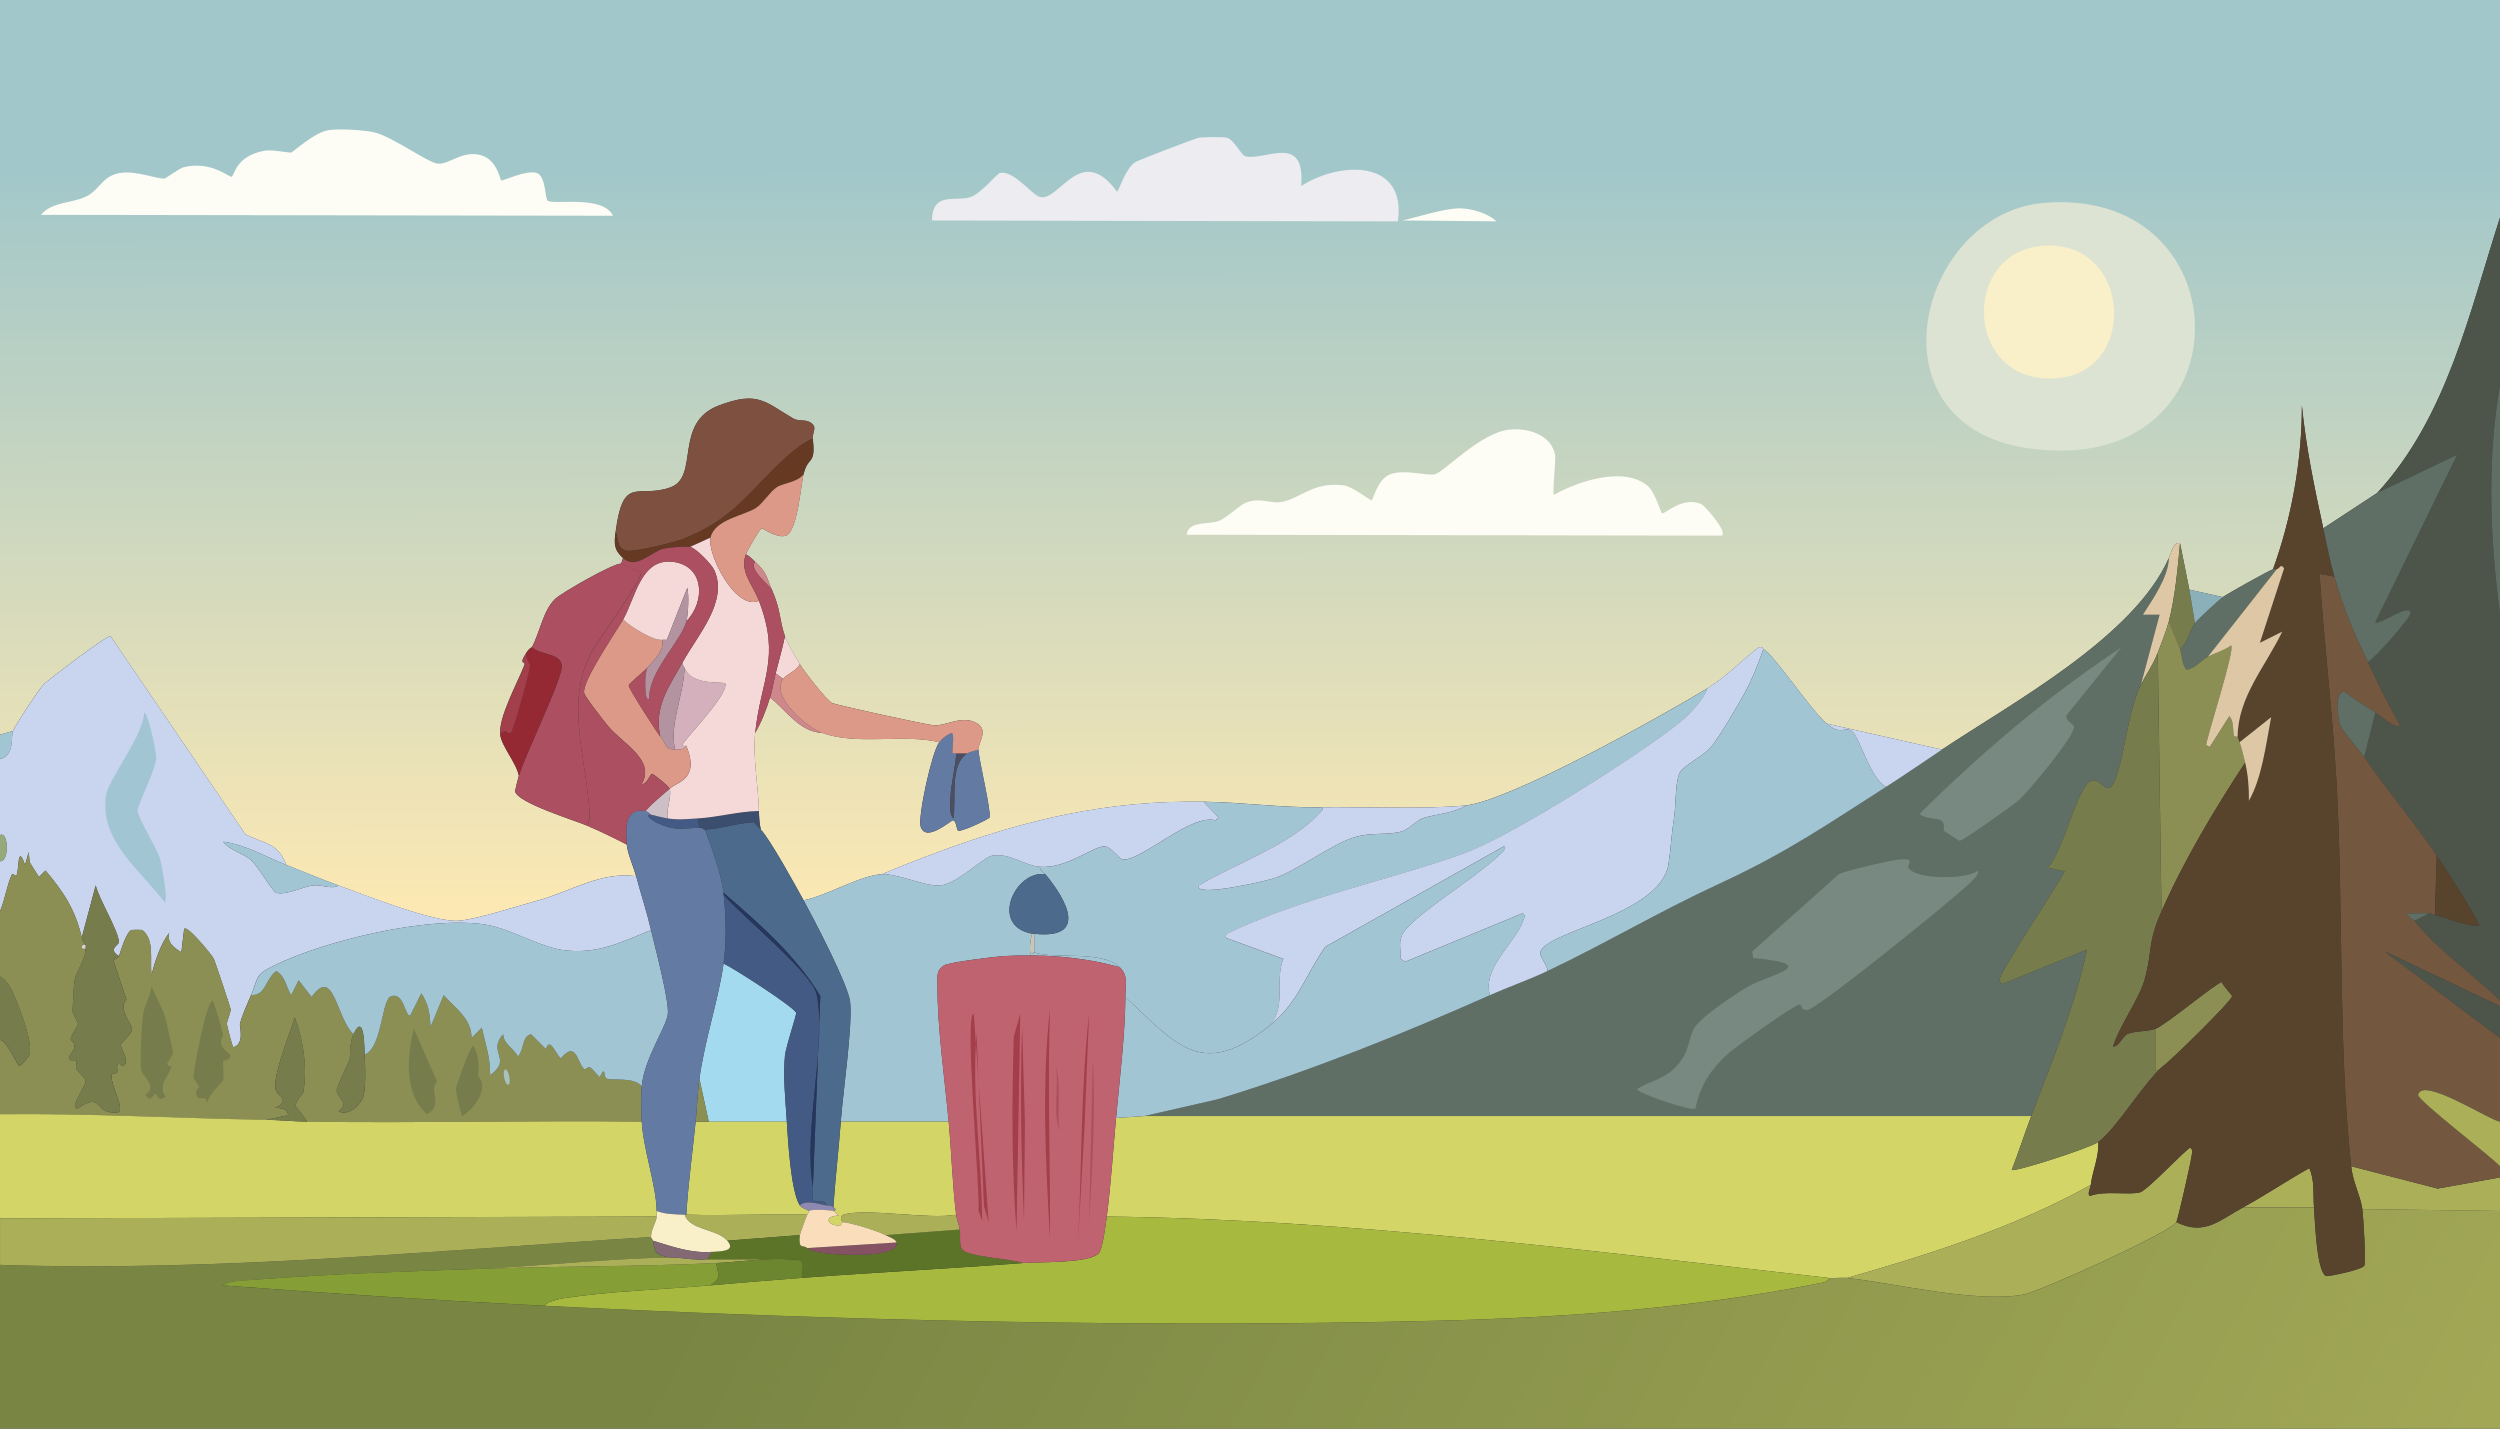 <?xml version="1.0" encoding="UTF-8"?><svg id="a" xmlns="http://www.w3.org/2000/svg" xmlns:xlink="http://www.w3.org/1999/xlink" viewBox="0 0 628.51 359.15"><rect x="0" y="0" width="628.51" height="359.15" fill="#333333" stroke="none"/><defs><linearGradient id="d" x1="314.19" y1="3.06" x2="314.34" y2="226.12" gradientUnits="userSpaceOnUse"><stop offset=".17" stop-color="#a1c7ca"/><stop offset="1" stop-color="#fbe8b3"/></linearGradient><linearGradient id="e" x1="69.26" y1="199.06" x2="563.9" y2="467.05" gradientUnits="userSpaceOnUse"><stop offset=".26" stop-color="#788543"/><stop offset="1" stop-color="#a1a755"/></linearGradient></defs><g id="b"><g id="c"><path d="M0,184.72V0h628.51v54.71c-7.73,23.99-13.34,50.16-30.86,69.21l-13.56,8.89c-2.23-10.24-4.34-20.36-5.38-30.86.04,13.76-2.6,28.35-7.25,41.15-1.31.48-11.43,6.15-12.63,7.01l-8.42-1.87-2.34-11.69c-1.66-.4-2.15,2.26-2.81,3.74-8.81,19.94-39.38,36.38-57.05,48.17l-28.99-6.55c-3.88-3.24-13.26-17.37-15.9-18.71-.06-.03-.03-.69-1.17-.47-4.31,3.29-8.21,7.47-12.86,10.29-11.32,6.87-49.59,28.27-60.79,29.46-9.35,1-26.44.34-36.48.47s-19.61-1.27-29.46-1.4c-11.99-.16-23.04.85-34.84,3.27-15.88,3.27-31.13,8.76-46.06,14.96-5.21.22-14.11,5.54-19.64,6.55-1.97-3.6-8.45-15.39-10.76-17.77-.35-1.53-.43-3.1-.47-4.68-.16-6.45-1.57-13.47-.94-19.64,1.62-2.74,2.8-5.85,3.74-8.89,3.99,3.11,7.45,8.71,13.09,8.89,8.82,3.24,20.21.16,29.46,2.34-1.85,2.32-5.48,18.93-4.68,21.28,1.4,4.1,7.64-1.76,8.18-1.64.77.17.84,2.3,1.17,2.57.68.55,7.78-2.86,7.95-3.27.52-1.27-2.65-14.37-2.81-17.07-.09-1.54,2.63-4.79-.23-6.55-3.65-2.25-7.52.48-10.76.47-1.32,0-24.39-5.06-25.72-5.61-1.4-.58-7.25-8.24-8.18-9.82-1.08-1.83-3.11-5.16-3.74-7.01-1.4-4.09-1-6.51-3.27-11.69-1.52-3.46-1.16-4.17-4.21-7.01-.73-.68-1.4-1.45-2.34-1.87.31-.82,3.52-6.48,3.97-6.55.32-.05,3.83,2.6,6.08,1.87,2.94-.95,3.82-12.86,4.44-15.43,1.19-4.9,3.09-2.05,2.34-8.89-.2-1.78,1.37-3-.7-4.21-1.28-.75-2.93-.18-4.21-.94-7.25-4.24-8.87-6.99-18.71-3.27-11.49,4.34-4.78,17.93-12.16,20.58-8.21,2.94-11.86-3.39-13.8,11.22-.37,2.78-.51,4.43,1.87,6.55l-.47,1.4c-2-.09-14.89,7.27-16.6,8.89-2.99,2.82-3.76,8.24-5.85,12.16-.05.09-.47-.02-1.4,1.4-2.12,3.23-.05,1.94-.47,3.04-1.7,4.46-6.58,13.18-6.08,17.54.33,2.84,4.12,7.2,4.68,10.29-.18.64-.98,3.78-.94,3.97.66,2.88,14.82,7.2,18.24,8.65,3.34,1.42,6.6,3.02,9.82,4.68.21,2.32,1.7,5.51,2.34,7.95-8.89-1.18-16.3,3.81-24.55,6.08-4.91,1.35-15.67,4.84-20.11,5.14-6.2.43-23.38-6.44-30.16-8.89-4.41-1.59-8.74-3.44-13.09-5.14-2.17-5.73-5.58-5.25-10.29-7.72l-33.9-49.8c-1.02-.21-15.72,11.03-16.84,12.16-1.21,1.23-7,10.07-7.72,11.69l-3.27.94Z" fill="url(#d)"/><path d="M581.74,303.5c.23,2.84.6,16.25,3.04,17.3.46.2,8.88-1.55,9.59-2.57.5-.72-.22-12.49-.47-14.26l34.61.47v54.71H0v-41.15c54.67,1.8,109.2-3.63,163.67-7.01,0,.4.36.46.47.94.66,3.07.29,3.11,3.74,4.21-15.09.39-30.29,1.92-45.36,2.81-19.5.65-39.25,1.32-58.69,2.81-2.29.18-6.12.15-7.95,1.4,27,2.05,54.09,3.79,81.14,5.14,73.97,3.7,150.61,5.58,224.7,3.74,32.03-.79,64.02-3.17,95.4-9.35.65-.13,2.86-.42,2.57-1.4,1.51.17,3.17-.17,4.68,0,12.52,1.41,32.27,6.31,44.19,4.21,4.32-.76,37.27-15.76,38.58-18.24,7.1,3.56,10.97-.58,16.84-3.74h17.77Z" fill="url(#e)"/><path d="M72.02,217.45c-5.24-2.05-10.39-5.12-15.9-5.85,1.45,2.1,5.12,3.02,6.78,4.44,1.98,1.69,5.66,8.18,6.55,8.42,2.48.68,6.82-1.61,9.35-1.87,2.25-.23,4.76,1.14,6.31,0,6.79,2.44,23.96,9.32,30.16,8.89,4.44-.31,15.19-3.79,20.11-5.14,8.25-2.27,15.66-7.25,24.55-6.08,1.17,4.48,2.66,8.88,3.74,13.56-7.36,3-13.03,5.96-21.28,5.14-6.72-.67-13.77-5.52-20.58-6.55-14.2-2.14-39.88,3.98-52.84,10.29-5.13,2.5-3.93,3.05-5.85,7.48-.98,2.25-2.2,4.88-2.81,7.25-.14.55,1.26,5.05-1.64,5.85-.29-.08-1.57-5.34-1.64-5.85s1.06-3.14.94-3.74c-.14-.68-3.93-12.02-4.21-12.63-.4-.87-6.92-8.84-7.48-7.48l-.7,5.85c-1.8-1.22-3.69-2.4-3.04-4.91-2.09,2.67-3.53,6.91-4.44,10.52-.49-3.44.87-8.76-2.34-11.22-.11-.09-2.69-.08-2.81,0-1.34.97-2.45,4.75-3.04,6.55-2.95-1.77.05-2.85,0-3.51-.24-3.13-4.98-10.68-5.85-14.26l-3.51,13.09c-1.61-6.97-4.53-11.43-9.12-16.84l-1.64,1.64-2.34-3.74-.23-2.57-.94,3.27c-1.92-5.67-1.49,1.33-2.1,2.57-.26.52-.97-.67-1.17-.23-1.37,2.95-1.62,5.98-3.04,9.35v-12.63c2.41.3,2.21-7.74,0-6.55v-19.17c3.79-.69,2.72-5.76,3.27-7.01.72-1.63,6.51-10.46,7.72-11.69,1.11-1.13,15.82-12.37,16.84-12.16l33.9,49.8c4.71,2.47,8.12,1.98,10.29,7.72Z" fill="#c9d5ef"/><path d="M20.58,235.69c.35,1.52.89,1.56.94,1.87,0,.06-1.02-.36-.94.7.03.39.94.19.94.23-.09,3.24-2.32,5.37-2.81,8.18-.18,1.02-.34,5.75-.47,7.48-.04.58,1.41,2.91,1.4,3.27,0,.21-1.8,3-1.87,3.74-.08.84,1.03.28.94,2.34,0,.2-1.43,2.2-1.4,2.34.26,1.37,1.56.29,1.87.94.18.38-.18,1.49,0,1.87.29.62,2.27,2.56,2.34,2.81.43,1.45-4.18,6.68-2.1,7.25,6.85-4.54,3.86,1.67,10.29.94,1.82-.91-2.17-7.23-1.64-9.59.11-.46,1.11.01,1.4-.47.21-.36-.32-1.68.23-2.1.42-.32,1,.8,1.4.47,1.64-1.38-.87-4.19-.7-5.38.04-.28,2.77-2.81,2.81-3.74.05-1.46-3.72-5.09-1.4-7.48l-3.27-9.82c.36-.68,1.19-.53,1.4-1.17.59-1.8,1.7-5.58,3.04-6.55.11-.08,2.69-.09,2.81,0,3.21,2.46,1.84,7.79,2.34,11.22.92-3.61,2.35-7.86,4.44-10.52-.65,2.51,1.24,3.69,3.04,4.91l.7-5.85c.56-1.35,7.08,6.61,7.48,7.48.28.61,4.06,11.95,4.21,12.63.13.6-1,3.22-.94,3.74s1.34,5.77,1.64,5.85c2.9-.8,1.49-5.29,1.64-5.85.61-2.37,1.83-5,2.81-7.25,3.73.12,3.5-3.94,6.31-6.08,2.48,1.62,2.28,3.78,3.74,6.08l1.87-3.74,3.27,4.21c5.62-7.99,6.14,5.25,10.52,9.35-1.03,2.14-.82,5.95-.94,6.31-.36,1.16-3.39,7.08-3.27,7.95.26,1.91,3.32,2.9.47,5.14,2.28,1.22,5.14-1.23,6.08-3.27.86-1.88.64-8.19.47-10.99,4.27-1.7,4.19-12.6,6.31-14.5,3.55-1.83,3.82,5.01,5.14,4.68l2.81-5.61c1.92,3.01,2.06,4.92,2.34,8.42l3.27-7.95c2.88,3.26,7.01,5.86,7.01,10.76l2.57-2.57c1.1,4.71,2.12,7.41,2.1,11.92,5.78-4.07-.84-5.68,3.27-10.29.11,2.49,2.6,3.49,3.74,5.61,1.67-1.98.93-4.99,3.27-5.61l3.74,3.74c1.02-3.16,2.37,1.12,3.74,2.34,4.1-4.83,4.05,1.45,6.08,2.81.06.04.7-.88,1.4-.47.56.33,2.06,2.32,2.34,2.34.09,0,.6-1.51.94-1.4.36.11.06,1.6.94,1.87,1.42.44,6.82-.48,8.65,1.87-.24,2.53-.13,6.29,0,8.89-28.05-.32-56.12.39-84.18,0-.19-.79-2.76-3.52-2.81-3.97-.12-1.21,1.83-3.09,1.87-3.27,1.15-5.87.05-13.33-2.1-18.94-1.23,3.89-5.2,13.73-4.91,17.54.12,1.57,1.82,2.49,1.87,2.81.29,1.75-1.91,2.19-1.87,2.34.06.23,2.97-.46,3.27,1.87l-5.61,1.17c-22.26-.37-44.59-1.66-66.87-1.4v-18.71c1.63,0,4.27,6.33,4.91,6.55.19.06,2.38-2.04,2.57-3.04.71-3.75-3.02-12.72-4.68-16.37-.25-.55-1.97-2.96-2.81-3.04v-16.37c1.42-3.38,1.67-6.4,3.04-9.35.2-.44.91.75,1.17.23.62-1.24.18-8.25,2.1-2.57l.94-3.27.23,2.57,2.34,3.74,1.64-1.64c4.59,5.4,7.5,9.86,9.12,16.84Z" fill="#8c8f53"/><path d="M66.87,281.52c3.42.06,6.92.42,10.29.47,28.05.39,56.12-.32,84.18,0,.35,6.78,3.71,16.27,3.74,22.45,0,.46-.01.94,0,1.4l-165.08.47v-26.19c22.29-.26,44.61,1.03,66.87,1.4Z" fill="#d3d566"/><path d="M165.08,305.84c.03,1.25-1.43,3.17-1.4,5.14-54.48,3.38-109,8.81-163.67,7.01v-11.69l165.08-.47Z" fill="#abb058"/><path d="M628.51,296.02v8.42l-34.61-.47c-.48-3.39-2.37-6.7-2.81-10.76l21.75,5.61,15.67-2.81Z" fill="#abb058"/><path d="M0,261.41v-15.9c.84.08,2.56,2.49,2.81,3.04,1.65,3.65,5.38,12.61,4.68,16.37-.19,1-2.38,3.1-2.57,3.04-.64-.22-3.28-6.54-4.91-6.55Z" fill="#777c4d"/><path d="M3.27,183.78c-.56,1.25.52,6.32-3.27,7.01v-6.08l3.27-.94Z" fill="#a2c5d4"/><path d="M0,216.52v-6.55c2.21-1.19,2.41,6.84,0,6.55Z" fill="#96a97d"/><path d="M538.25,172.09c-3.64,7.37-4.2,19.82-7.01,25.02-1.9,3.52-3.82-3.38-6.55,0-3.44,4.27-5.86,16.21-9.82,21.04l4.21.94c-1.74,3.38-16.45,25.54-16.37,27.12.04.64.26.78.7,1.17l21.28-8.65c-3.1,14.5-8.79,28.13-14.03,41.85h-223.06l18.47-4.21c23.41-7.13,46.17-16.27,68.51-26.19,4.75-2.11,9.83-3.86,14.5-6.08,14.93-7.11,27.68-14.78,43.26-21.98,16.9-7.81,26.55-14.54,41.85-24.32,4.72-3.02,9.36-6.24,14.03-9.35,17.67-11.79,48.24-28.22,57.05-48.17-.12,4.7-3.95,10.21-6.55,14.26h4.21l-4.68,17.54Z" fill="#5f6f65"/><path d="M319.4,257.67c-17.03,13.78-23.29,5.4-36.48-7.01,0-3.21.8-5.31-1.4-7.48-4.44-4.37-16.61-1.97-21.51-3.74v-4.68c13.72,1.47,8.09-8.62,2.81-14.96-.54-.65-1.39-.98-1.4-1.87,6.73.52,13.18-5.02,16.13-5.14,1.74-.07,3.56,3.08,4.68,3.27,4.35.76,17.12-11.58,23.38-9.82l.7-.7-3.74-3.97c9.86.13,19.35,1.53,29.46,1.4,1.16.41-.1,1.24-.47,1.64-7.27,7.87-20.96,12.54-30.16,18-1.31,3.21,17.54-1.29,19.17-1.87,6.11-2.18,14.24-8.55,20.11-10.29,4.22-1.25,8.03-.4,11.69-1.4,1.74-.48,3.81-2.81,5.14-3.27,3.3-1.15,7.81-1.18,10.99-3.27,11.2-1.19,49.47-22.59,60.79-29.46-1.12,2.96-4.39,6.47-6.78,8.42-10.06,8.22-42.97,29.04-54.71,33.2-19.31,6.85-40.44,11-59.39,20.11l-.47.94,14.73,5.38c-2.28,5.52.81,11.39-3.27,16.6Z" fill="#a2c5d4"/><path d="M443.32,163.21c-1.32,3.73-2.79,7.5-4.68,10.99-1.51,2.79-6.62,11.43-8.42,13.56-1.96,2.33-7.04,4.7-7.95,6.55-1.17,2.38-.91,8.23-1.4,11.22-.68,4.18-.8,7.73-1.4,11.69-1.99,13.01-32.1,17.05-32.27,22.45-.02.79,1.92,3.31,1.87,4.44-4.66,2.22-9.74,3.97-14.5,6.08-2.06-6.95,6.56-13.25,8.42-18.94.25-.78.66-1.03-.23-1.64l-29.46,12.16-1.17-.7c.08-2.94-.86-4.73,1.17-7.25,3.94-4.9,17.36-13.02,22.91-18.24.17-.16,3.14-2.47,1.87-2.81l-44.89,25.25c-4.95,7.09-6.84,14.02-13.8,19.64,4.08-5.21.99-11.08,3.27-16.6l-14.73-5.38.47-.94c18.95-9.11,40.08-13.26,59.39-20.11,11.74-4.17,44.66-24.99,54.71-33.2,2.39-1.95,5.66-5.46,6.78-8.42,4.65-2.82,8.55-6.99,12.86-10.29,1.14-.22,1.11.44,1.17.47Z" fill="#c9d5ef"/><path d="M514.17,50.97c50.71-3.88,51.06,69.65-4.21,61.73-41.1-5.89-27.7-59.29,4.21-61.73Z" fill="#dde3d3"/><path d="M261.41,217.92c0,.89.86,1.22,1.4,1.87-7.55-1.17-14.22,13.06-3.27,14.96-.54.96-.76,4.1-.47,4.91.21.59.57-.36.94-.23,4.9,1.77,17.07-.63,21.51,3.74-9.23-2.64-19.65-3.36-29.23-2.81-2.12.12-13.74,1.56-14.96,2.34-2.17,1.39-1.61,3.09-1.64,5.38-.1,9.54,1.88,23.94,2.81,33.9h-27.12c.53-7.15,3.03-24.32,2.34-30.16-.51-4.32-9.14-20.83-11.69-25.49,5.53-1,14.43-6.33,19.64-6.55,4.16-.17,10.92,3.17,14.73,2.81,4.39-.42,10.69-7.06,13.09-7.48,4.29-.75,8.1,2.51,11.92,2.81Z" fill="#a2c5d4"/><path d="M459.22,181.91c4,3.35,4.51.25,6.55,2.1,1.86,1.7,4.52,11.96,8.42,13.8-15.3,9.78-24.95,16.5-41.85,24.32-15.58,7.2-28.32,14.87-43.26,21.98.05-1.13-1.89-3.66-1.87-4.44.16-5.4,30.28-9.44,32.27-22.45.61-3.96.72-7.51,1.4-11.69.49-3,.23-8.84,1.4-11.22.91-1.85,5.99-4.22,7.95-6.55,1.79-2.13,6.9-10.77,8.42-13.56,1.89-3.49,3.35-7.26,4.68-10.99,2.64,1.33,12.02,15.47,15.9,18.71Z" fill="#a2c5d4"/><path d="M379.49,108.02c4.63-.51,10.46,1.24,11.46,6.31.25,1.26-.8,10.02-.23,10.05,6.03-3.39,17.33-7.19,23.38-2.34,2.07,1.66,3.38,6.84,3.74,7.01.68.33,5.04-4.34,9.82-2.34.96.4,6.92,7.29,5.14,7.95l-134.45-.23c.39-3.63,5.73-2.45,8.18-3.51,2.33-1,5.16-4.07,7.01-4.68,3.49-1.14,5.8.39,8.42,0,4.72-.71,8.2-5.26,15.9-4.21,2.28.31,6.65,3.91,7.01,3.74s1.48-5.4,4.68-6.55c3.72-1.34,8.97.49,11.22,0,2.23-.49,11.34-10.42,18.71-11.22Z" fill="#fefdf5"/><path d="M82.54,32.73c2.65-.42,8.49-.07,11.22.47,4.73.94,13.82,7.8,16.37,7.95,2.76.16,5.62-2.91,9.82-2.34,5.07.69,5.65,6.35,6.08,6.55s6.29-2.73,8.89-1.87c2.4.8,2.05,6.61,2.81,7.01,1.84,1,13.91-1.48,16.37,3.74l-143.8-.23c2.82-3.48,8.35-2.82,11.92-4.91,2.94-1.72,3.67-4.91,7.95-5.61,4.07-.67,9.43,1.6,11.22,1.4.27-.03,3.7-2.56,4.68-2.81,7.01-1.8,11.58,2.61,12.16,2.34.8-.37.95-5.25,8.42-6.55,1.74-.3,6,.59,6.55.47s5.74-5.03,9.35-5.61Z" fill="#fefdf5"/><path d="M301.39,34.61c1.04-.15,6.18-.21,7.01,0,1.89.48,3.62,4.42,4.68,4.68,4.95,1.21,15.18-6,14.03,7.48,9.94-6.34,26.54-6.71,24.32,8.89l-117.14-.23c.14-7.33,5.73-4.68,9.59-5.85,2.67-.8,6.73-5.9,7.48-6.08,3.53-.86,8.22,5.79,10.29,6.08,4.95.7,10.16-13.69,19.17-1.4.44-.09,2.18-6.02,4.68-7.48.77-.45,15.06-5.96,15.9-6.08Z" fill="#edecf0"/><path d="M302.56,201.55l3.74,3.97-.7.7c-6.27-1.76-19.03,10.58-23.38,9.82-1.12-.2-2.94-3.35-4.68-3.27-2.96.12-9.4,5.66-16.13,5.14-3.82-.29-7.64-3.55-11.92-2.81-2.4.42-8.71,7.07-13.09,7.48-3.81.36-10.57-2.98-14.73-2.81,14.94-6.2,30.18-11.7,46.06-14.96,11.8-2.43,22.85-3.43,34.84-3.27Z" fill="#c9d5ef"/><path d="M368.5,202.49c-3.18,2.09-7.68,2.12-10.99,3.27-1.33.47-3.4,2.8-5.14,3.27-3.66,1-7.47.15-11.69,1.4-5.87,1.74-14,8.1-20.11,10.29-1.63.58-20.48,5.08-19.17,1.87,9.2-5.47,22.89-10.13,30.16-18,.37-.4,1.63-1.23.47-1.64,10.03-.12,27.12.53,36.48-.47Z" fill="#c9d5ef"/><path d="M488.22,188.46c-4.66,3.11-9.31,6.33-14.03,9.35-3.89-1.84-6.56-12.1-8.42-13.8-2.03-1.86-2.54,1.24-6.55-2.1l28.99,6.55Z" fill="#c9d5ef"/><path d="M571.46,143.1c.21-.08.66.06.94,0l-17.3,21.98c-1.55.77-3.19,3.02-5.38,3.27-1.26-1.45-1.07-3.69-1.64-5.14,1.84-1.42,2.66-5.13,3.74-6.55.83-1.09,5.8-5.66,7.01-6.55s11.31-6.53,12.63-7.01Z" fill="#5f6f65"/><path d="M548.07,136.55c-.58,6.36-1.23,13.47-2.81,19.64-.5,1.97-2.01,5.9-2.81,7.95-1.2,3.1-3.11,5.73-4.21,7.95l4.68-17.54h-4.21c2.6-4.05,6.43-9.56,6.55-14.26.65-1.48,1.14-4.14,2.81-3.74Z" fill="#dec7a4"/><path d="M72.02,217.45c4.36,1.71,8.68,3.56,13.09,5.14-1.55,1.14-4.06-.23-6.31,0-2.54.26-6.87,2.55-9.35,1.87-.88-.24-4.57-6.72-6.55-8.42-1.66-1.42-5.33-2.34-6.78-4.44,5.51.72,10.66,3.8,15.9,5.85Z" fill="#a2c5d4"/><path d="M550.41,148.24l1.4,8.42c-1.08,1.42-1.91,5.13-3.74,6.55-.91-2.33-1.95-4.66-2.81-7.01,1.58-6.17,2.23-13.28,2.81-19.64l2.34,11.69Z" fill="#777c4d"/><path d="M366.86,52.38c2.95-.01,7.2,1.19,9.35,3.27l-23.62-.23c3.94-.88,10.42-3.02,14.26-3.04Z" fill="#fefdf5"/><path d="M558.83,150.11c-1.22.88-6.18,5.45-7.01,6.55l-1.4-8.42,8.42,1.87Z" fill="#8cb0ba"/><path d="M194.07,148.24c-1.15-1.48-5.96-5.31-4.21-7.01,3.05,2.85,2.69,3.56,4.21,7.01Z" fill="#ce878b"/><path d="M510.66,280.58c-1.69,4.43-3.17,9.12-4.91,13.56,1.09.49,19.84-5.62,21.75-7.01.29,3.57-1.46,7.25-1.87,10.76-19.23,10.69-40.17,17.35-61.26,23.38-1.51-.17-3.17.17-4.68,0-60.27-6.79-120.64-14.72-181.44-15.43,1.02-7.66,1.61-16.92,2.34-24.78l7.01-.47h223.06Z" fill="#d3d566"/><path d="M459.69,321.27c.28.98-1.93,1.28-2.57,1.4-31.38,6.18-63.37,8.56-95.4,9.35-74.09,1.84-150.73-.04-224.7-3.74.07-.94,3.83-1.78,4.44-1.87,11.77-1.81,25.19-2.22,37.18-3.27,7.64-.67,15.26-1.29,22.91-1.87,18.53-1.4,37.12-2.31,55.65-3.74,3.83-.3,16.38.1,18.94-2.34,1.11-1.05,1.86-7.53,2.1-9.35,60.81.72,121.18,8.64,181.44,15.43Z" fill="#a8b93f"/><path d="M547.14,307.24c-1.31,2.47-34.26,17.47-38.58,18.24-11.93,2.11-31.67-2.8-44.19-4.21,21.09-6.03,42.03-12.69,61.26-23.38-.09.77-.95,2.29-.23,2.81,3.54-1.46,9.68-.17,12.63-.94,1.83-.48,11.78-11.15,12.63-11.22.82.53.34,1.72.23,2.57-.17,1.39-3.35,15.4-3.74,16.13Z" fill="#abb058"/><path d="M180.04,317.53c.54,3.11,1.34,3.73-1.4,5.61-11.99,1.05-25.41,1.46-37.18,3.27-.61.09-4.37.93-4.44,1.87-27.05-1.35-54.13-3.09-81.14-5.14,1.83-1.25,5.66-1.23,7.95-1.4,19.44-1.49,39.19-2.15,58.69-2.81,19.15-.64,38.3-.5,57.52-1.4Z" fill="#859e35"/><path d="M197.81,316.59c-5.02-.32-12.42.68-17.77.94-19.22.91-38.36.76-57.52,1.4,15.07-.88,30.27-2.42,45.36-2.81,3.28-.08,6.52.82,9.82.47h20.11Z" fill="#abb058"/><path d="M581.74,303.5h-17.77c5.63-3.04,11-6.71,16.6-9.82,1.39,3.16.9,6.53,1.17,9.82Z" fill="#abb058"/><path d="M163.67,233.82c.94,4.06,4.69,18.05,4.21,21.28-.49,3.29-5.9,11.09-6.55,18-1.83-2.35-7.23-1.44-8.65-1.87-.88-.27-.58-1.76-.94-1.87-.33-.1-.84,1.41-.94,1.4-.28-.02-1.78-2.01-2.34-2.34-.7-.41-1.34.51-1.4.47-2.03-1.35-1.98-7.63-6.08-2.81-1.37-1.22-2.72-5.5-3.74-2.34l-3.74-3.74c-2.35.62-1.6,3.64-3.27,5.61-1.14-2.12-3.63-3.12-3.74-5.61-4.11,4.61,2.5,6.21-3.27,10.29.01-4.52-1-7.22-2.1-11.92l-2.57,2.57c0-4.89-4.13-7.5-7.01-10.76l-3.27,7.95c-.28-3.49-.42-5.41-2.34-8.42l-2.81,5.61c-1.33.34-1.59-6.5-5.14-4.68-2.12,1.9-2.04,12.79-6.31,14.5-.07-1.12.06-11.12-2.81-5.14-4.38-4.1-4.9-17.35-10.52-9.35l-3.27-4.21-1.87,3.74c-1.46-2.3-1.26-4.46-3.74-6.08-2.81,2.13-2.59,6.2-6.31,6.08,1.92-4.43.71-4.98,5.85-7.48,12.96-6.31,38.64-12.43,52.84-10.29,6.81,1.03,13.85,5.88,20.58,6.55,8.25.82,13.92-2.15,21.28-5.14Z" fill="#a2c5d4"/><path d="M29.93,240.37c-.21.64-1.04.49-1.4,1.17l3.27,9.82c-2.32,2.4,1.46,6.03,1.4,7.48-.03.93-2.77,3.46-2.81,3.74-.17,1.19,2.34,4,.7,5.38-.4.34-.98-.79-1.4-.47-.56.42-.02,1.75-.23,2.1-.29.48-1.3,0-1.4.47-.54,2.35,3.46,8.68,1.64,9.59-6.43.74-3.44-5.48-10.29-.94-2.08-.56,2.54-5.8,2.1-7.25-.07-.24-2.04-2.18-2.34-2.81-.18-.38.18-1.49,0-1.87-.31-.65-1.62.43-1.87-.94-.03-.13,1.39-2.14,1.4-2.34.1-2.06-1.02-1.5-.94-2.34.08-.74,1.87-3.53,1.87-3.74,0-.36-1.45-2.69-1.4-3.27.13-1.73.29-6.46.47-7.48.49-2.82,2.71-4.95,2.81-8.18v-.94c-.05-.31-.58-.35-.94-1.87l3.51-13.09c.87,3.58,5.6,11.13,5.85,14.26.05.66-2.95,1.74,0,3.51Z" fill="#777c4d"/><path d="M36.24,179.11c.97.05,3.13,9.97,3.04,11.46-.18,3.13-4.64,11.62-4.68,13.09-.04,1.86,4.78,9.39,5.61,12.16.39,1.29,2.2,10.93,1.17,10.99-6.06-8.04-16.44-15.34-14.73-26.89.6-4.04,9.45-15.05,9.59-20.81Z" fill="#a2c5d4"/><path d="M38.11,247.85c.99,2.66,2.73,5.49,3.51,8.18.12.43,1.84,7.97,1.87,8.42.05.81-1.38,2.65-1.4,2.81-.12,1.01.99.61.94.94-.33,2.2-3.53,4.53-1.4,7.48-2.12,1.71-1.9-.64-2.57-.7-.48-.04-1.13,2.56-2.57.23,3.28-2.05-.59-4.54-.94-6.08-.4-1.77.04-12.3.47-14.5.36-1.86,1.88-4.63,2.1-6.78Z" fill="#777c4d"/><path d="M53.54,251.59c1.08,2.81,1.89,5.72,2.57,8.65.03.12-.76,1.04-.47,2.34.21.93,2.33,2.62,2.34,2.81.04,1.01-1.84,1.29-1.87,1.4-.14.51.3,4.06,0,4.68-.8,1.65-3.38,3.02-3.97,5.85-.44-2.18-1.89-.53-2.57-1.64-.91-1.49.5-2.2.47-2.34-.19-.8-1.4-2.2-1.4-2.34-.08-1.66,3.29-19.88,4.91-19.41Z" fill="#777c4d"/><path d="M77.16,281.99c-3.37-.05-6.86-.41-10.29-.47l5.61-1.17c-.3-2.33-3.21-1.64-3.27-1.87-.04-.14,2.16-.58,1.87-2.34-.05-.31-1.75-1.24-1.87-2.81-.29-3.81,3.68-13.65,4.91-17.54,2.15,5.61,3.26,13.07,2.1,18.94-.04.18-1.99,2.06-1.87,3.27.04.45,2.62,3.19,2.81,3.97Z" fill="#777c4d"/><path d="M91.66,265.15c.17,2.8.39,9.11-.47,10.99-.94,2.05-3.8,4.49-6.08,3.27,2.85-2.24-.21-3.24-.47-5.14-.12-.87,2.92-6.79,3.27-7.95.11-.37-.09-4.17.94-6.31,2.86-5.98,2.74,4.02,2.81,5.14Z" fill="#777c4d"/><path d="M104.05,258.6l5.85,13.33c-2.28,2.16,1.74,5.96-2.57,8.18-5.83-5.05-5.02-14.76-3.27-21.51Z" fill="#777c4d"/><path d="M119.01,262.81c1.33,2.53,1.53,4.99,1.17,7.72,2.74,2.72-.4,7.85-3.97,10.05-.33-.11-1.66-6.43-1.64-6.78.06-.77,3.77-11.16,4.44-10.99Z" fill="#777c4d"/><path d="M126.96,268.89c.76-.47,1.62,3.24.94,3.74-.84.66-1.73-3.25-.94-3.74Z" fill="#a7c3c1"/><path d="M21.51,237.56v.94s-.9.15-.94-.23c-.09-1.06.94-.64.94-.7Z" fill="#d7d6d4"/><path d="M543.4,229.14c-3.59,8.2-2.16,9.51-4.21,17.07-1.31,4.84-6.35,11.68-7.95,16.84,1.16.45,2.52-2.56,3.51-3.04,1.79-.88,5.18-.58,7.25-1.4v10.52c.62.12,1.27-.77,1.87-1.17-4.98,4.26-11.72,15.76-16.37,19.17-1.9,1.4-20.66,7.51-21.75,7.01,1.74-4.44,3.22-9.13,4.91-13.56,5.24-13.72,10.93-27.36,14.03-41.85l-21.28,8.65c-.44-.39-.67-.53-.7-1.17-.09-1.58,14.63-23.74,16.37-27.12l-4.21-.94c3.96-4.84,6.38-16.78,9.82-21.04,2.73-3.38,4.64,3.52,6.55,0,2.81-5.2,3.38-17.65,7.01-25.02,1.1-2.22,3.01-4.85,4.21-7.95l.94,65Z" fill="#777c4d"/><path d="M374.58,250.19c-22.34,9.92-45.1,19.06-68.51,26.19l-18.47,4.21-7.01.47c.86-9.28,2.31-21.33,2.34-30.4,13.19,12.42,19.44,20.79,36.48,7.01,6.95-5.62,8.85-12.55,13.8-19.64l44.89-25.25c1.27.33-1.7,2.64-1.87,2.81-5.55,5.22-18.98,13.34-22.91,18.24-2.03,2.52-1.09,4.3-1.17,7.25l1.17.7,29.46-12.16c.89.6.49.86.23,1.64-1.86,5.69-10.47,11.99-8.42,18.94Z" fill="#a2c5d4"/><path d="M477.69,216.05c4.24-.3,1.61,1.25,2.1,2.1,1.78,3.1,14.75,3,17.54.7.04,1.54-2.24,3.24-3.27,4.21-3.87,3.62-37.23,30.76-39.75,30.86-1.63.06-1.25-1.33-1.87-1.4-1.07-.12-16.19,10.74-17.77,12.16-4.49,4.04-7.24,8.03-8.42,14.03-1.24.7-14.66-3.93-14.73-4.91,3.57-2.15,6.73-2.39,9.82-5.61,3.64-3.8,2.8-6.58,4.68-9.82,1.57-2.72,10.74-8.86,13.8-10.52,5.59-3.03,18.34-5.34.94-7.01l-.23-1.64,21.75-19.41c1.58-.89,13.43-3.6,15.43-3.74Z" fill="#788982"/><path d="M533.34,162.74l-13.8,17.07c-.47,1.29,1.76,2.26,1.87,2.81.42,2.17-11.41,16.32-13.8,18.47-1.45,1.31-14.06,10.24-14.96,10.29-.24.01-3.79-2.42-3.97-2.57s.51-1.64-.7-2.57c-.67-.52-4.32-.39-5.38-1.64,15.64-15.5,32.37-29.71,50.74-41.85Z" fill="#788982"/><path d="M548.07,163.21c.57,1.45.38,3.69,1.64,5.14,2.19-.26,3.83-2.5,5.38-3.27,1.92-.96,4.07-1.53,5.85-2.81,1.02.8-5.77,21.95-6.31,25.02l.94.47,4.91-7.72c1.27,1.26.79,3.88,1.17,4.91.15.42.92.18.94.23.16.45.32.95.47,1.4.45,1.36,1.07,3.71,1.4,5.14-7.57,11.46-15.53,24.81-21.04,37.41l-.94-65c.79-2.05,2.3-5.98,2.81-7.95.86,2.35,1.89,4.69,2.81,7.01Z" fill="#8c8f53"/><path d="M543.86,267.96c-.6.4-1.25,1.29-1.87,1.17v-10.52c2.68-1.07,15.6-11.86,16.6-11.69.13.75,2.58,3.29,2.57,3.51-.07,1.23-15.66,16.45-17.3,17.54Z" fill="#8c8f53"/><path d="M260.01,239.43c-.36-.13-.73.82-.94.23-.29-.81-.07-3.95.47-4.91.15.03.31-.02.47,0v4.68Z" fill="#c8c6b6"/><path d="M514.64,61.73c20.89-.54,22.65,30.6,3.74,33.2-24.67,3.4-26.25-32.62-3.74-33.2Z" fill="#f9efc9"/><path d="M238.5,281.99c.71,7.63.95,15.9,1.87,23.38-6.74,1.32-22.66-1.75-28.29,0-.91.28-.73,1.29-.23,1.87-.06,0-.38.95-.7.94-3.59-.17-3.83-2.57-.23-2.57-.28-.22-1.32-1.14-1.4-1.17,1.21-.37,0-.89,0-.94.48-7.16,1.34-14.36,1.87-21.51h27.12Z" fill="#d3d566"/><path d="M197.81,281.99h-19.64l-2.34-10.76c1.41-10.16,4.79-19.77,6.08-28.99,2.46,1.1,17.94,11.08,18.24,12.39.13.54-2.59,8.54-2.81,10.76-.52,5.4.14,11.2.47,16.6Z" fill="#a4daef"/><path d="M178.17,281.99h19.64c.28,4.51,1.01,17.63,3.27,21.04.48.73,1.6.94,2.34,1.4-.04.03-.13.41-.47.94-10.11-.23-20.29.31-30.4,0,.47-7.82,1.55-15.6,2.34-23.38h3.27Z" fill="#d3d566"/><path d="M202.96,305.37c-.15.23-1.84,4.87-1.87,5.14l-18.24,1.4c-2.63-3.06-9.36-2.54-10.76-6.55.16,0,.31,0,.47,0,10.11.31,20.29-.23,30.4,0Z" fill="#abb058"/><path d="M178.17,281.99h-3.27c.36-3.6.43-7.14.94-10.76l2.34,10.76Z" fill="#8c8f53"/><path d="M241.3,309.11c.24,1.29-.31,3.99.7,5.14,1.5,1.72,12.64,2.29,15.2,3.27-18.52,1.43-37.12,2.34-55.65,3.74.69-5.1.36-4.41-3.74-4.68h-20.11l1.4-1.87c2.03-.16,6.08-.09,3.74-2.81l18.24-1.4c-.38,3.88.75,2.29,1.87,3.27,2.19,1.93,13.89,1.88,17.54,1.4,1.36-.18,5.27-.74,4.91-2.81-.15-.85-2.04-1.47-2.81-1.87l18.71-1.4Z" fill="#5c7427"/><path d="M197.81,316.59c4.1.26,4.44-.42,3.74,4.68-7.66.58-15.27,1.2-22.91,1.87,2.74-1.88,1.94-2.51,1.4-5.61,5.35-.25,12.75-1.26,17.77-.94Z" fill="#6c862f"/><path d="M240.37,305.37c.13,1.1.72,2.54.94,3.74l-18.71,1.4c-2.06-1.06-8.45-3.06-10.76-3.27-.49-.58-.68-1.59.23-1.87,5.64-1.75,21.56,1.32,28.29,0Z" fill="#abb058"/><path d="M202.96,313.79l22.45-1.4c.35,2.06-3.55,2.63-4.91,2.81-3.64.48-15.35.53-17.54-1.4Z" fill="#855264"/></g><path d="M628.51,96.8c-3.3,18.97-2.53,38.55,0,57.52v97.27c-6.78-6.79-15.59-12.51-21.51-20.11l3.74-1.87c.85.07.96.39,1.4.47,3.91.67,7.23,2.93,11.22,2.57-3.23-6.06-6.93-11.85-10.76-17.54-5.74-8.54-12.45-16.3-18.24-24.78l2.81-11.22c.52.32,6,4.92,6.08,3.04-2.89-5.12-5.48-10.34-7.95-15.67,1.86-1.03,10.91-11.34,10.76-12.39-.37-2.57-7.83,3.23-8.89,2.34l20.58-42.09-20.11,9.59c17.52-19.05,23.14-45.22,30.86-69.21v42.09Z" fill="#4d554b"/><path d="M586.89,144.97c2.56,8.91,4.63,13.35,8.42,21.51,2.47,5.33,5.06,10.55,7.95,15.67-.08,1.88-5.56-2.72-6.08-3.04-2.6-1.63-5.23-3.33-7.72-5.14-2.66-.43-1.69,6.53-1.17,8.18s4.83,6.35,6.08,8.18c5.79,8.48,12.5,16.24,18.24,24.78l-.47,14.96c-.45-.08-.55-.39-1.4-.47-1.76-.15-3.6.11-5.38,0-.3.84,1.37,1.53,1.64,1.87,5.92,7.6,14.73,13.32,21.51,20.11v1.4l-28.99-13.8,28.99,21.75v21.04c-2.6-.29-19.43-11.41-20.58-6.78-.33,1.33,18.44,15.6,20.58,18v2.81l-15.67,2.81-21.75-5.61c-3.33-31.1-1.89-65.82-3.74-97.5-1-17.17-3.1-34.31-4.21-51.44l3.74.7Z" fill="#73573f"/><path d="M628.51,281.99v11.22c-2.14-2.41-20.9-16.68-20.58-18,1.14-4.63,17.98,6.49,20.58,6.78Z" fill="#abb058"/><polygon points="628.51 252.99 628.51 260.94 599.51 239.2 628.51 252.99" fill="#4d554b"/><path d="M628.51,154.32c-2.53-18.97-3.3-38.55,0-57.52v57.52Z" fill="#5f6f65"/><path d="M584.08,132.81c.89,4.08,1.64,8.12,2.81,12.16l-3.74-.7c1.11,17.13,3.21,34.27,4.21,51.44,1.85,31.68.41,66.4,3.74,97.5.43,4.05,2.33,7.37,2.81,10.76.25,1.77.97,13.55.47,14.26-.71,1.02-9.12,2.77-9.59,2.57-2.44-1.06-2.81-14.46-3.04-17.3-.27-3.29.22-6.66-1.17-9.82-5.61,3.11-10.97,6.78-16.6,9.82-5.86,3.16-9.73,7.3-16.84,3.74.39-.73,3.57-14.74,3.74-16.13.11-.86.58-2.04-.23-2.57-.84.07-10.79,10.74-12.63,11.22-2.94.77-9.09-.52-12.63.94-.72-.52.14-2.03.23-2.81.41-3.5,2.16-7.19,1.87-10.76,4.64-3.41,11.39-14.91,16.37-19.17,1.64-1.09,17.23-16.31,17.3-17.54.01-.22-2.44-2.76-2.57-3.51-1-.17-13.92,10.62-16.6,11.69-2.07.82-5.46.52-7.25,1.4-.99.48-2.35,3.49-3.51,3.04,1.6-5.16,6.64-12,7.95-16.84,2.04-7.55.62-8.87,4.21-17.07,5.51-12.6,13.48-25.96,21.04-37.41.72,3.07.97,6.42.94,9.59,3.28-5.69,4.3-14.17,5.61-21.04l-7.95,6.31c-.15-.45-.31-.96-.47-1.4.1-10.09,7.06-17.69,11.22-26.42l-5.61,2.81,6.08-18.71c-.93-1.32-1.02.04-1.87.23-.27.06-.72-.08-.94,0,4.65-12.8,7.29-27.39,7.25-41.15,1.04,10.51,3.15,20.62,5.38,30.86Z" fill="#58432d"/><path d="M595.31,166.48c-3.79-8.16-5.85-12.6-8.42-21.51-1.16-4.04-1.92-8.08-2.81-12.16l13.56-8.89,20.11-9.59-20.58,42.09c1.05.89,8.51-4.91,8.89-2.34.15,1.05-8.9,11.37-10.76,12.39Z" fill="#5f6f65"/><path d="M612.14,230.08l.47-14.96c3.82,5.69,7.53,11.48,10.76,17.54-3.99.36-7.32-1.9-11.22-2.57Z" fill="#58432d"/><path d="M597.18,179.11l-2.81,11.22c-1.25-1.83-5.56-6.54-6.08-8.18s-1.49-8.61,1.17-8.18c2.49,1.82,5.11,3.52,7.72,5.14Z" fill="#5f6f65"/><path d="M610.74,229.61l-3.74,1.87c-.27-.34-1.94-1.03-1.64-1.87,1.78.11,3.61-.15,5.38,0Z" fill="#5f6f65"/><path d="M562.57,185.19c-.02-.05-.78.18-.94-.23-.38-1.03.1-3.65-1.17-4.91l-4.91,7.72-.94-.47c.54-3.07,7.34-24.22,6.31-25.02-1.77,1.28-3.92,1.85-5.85,2.81l17.3-21.98c.85-.2.94-1.56,1.87-.23l-6.08,18.71,5.61-2.81c-4.16,8.73-11.12,16.34-11.22,26.42Z" fill="#dec7a4"/><path d="M564.44,191.73c-.34-1.43-.95-3.79-1.4-5.14l7.95-6.31c-1.31,6.87-2.33,15.35-5.61,21.04.04-3.17-.21-6.51-.94-9.59Z" fill="#dec7a4"/><path d="M240.37,189.39c.04,2.31-1.35,8.03-1.4,10.99-.03,1.62-.47,4.1.7,5.38.85-4.66-1.11-13.36,3.51-16.37.37-.24,2.2-.75,2.81-.94.16,2.7,3.32,15.8,2.81,17.07-.17.41-7.27,3.83-7.95,3.27-.33-.27-.4-2.4-1.17-2.57-.54-.12-6.78,5.74-8.18,1.64-.8-2.35,2.83-18.96,4.68-21.28,1.03-1.3,1.64-1.56,3.04-2.34.87.12.19,4.02.23,4.91.02.38.93.19.94.23Z" fill="#637aa2"/><path d="M243.17,189.39c-4.62,3.01-2.66,11.7-3.51,16.37-1.17-1.27-.73-3.76-.7-5.38.05-2.96,1.44-8.68,1.4-10.99h2.81Z" fill="#4b4f61"/><path d="M262.81,219.79c5.28,6.35,10.92,16.44-2.81,14.96-.15-.02-.32.03-.47,0-10.95-1.9-4.27-16.14,3.27-14.96Z" fill="#4c6a8c"/><path d="M281.52,243.17c2.21,2.17,1.41,4.27,1.4,7.48-.03,9.06-1.48,21.12-2.34,30.4-.73,7.86-1.31,17.13-2.34,24.78-.24,1.83-1,8.3-2.1,9.35-2.56,2.44-15.11,2.04-18.94,2.34-2.56-.99-13.69-1.56-15.2-3.27-1.01-1.15-.46-3.86-.7-5.14-.22-1.2-.8-2.64-.94-3.74-.92-7.48-1.16-15.75-1.87-23.38-.92-9.97-2.91-24.36-2.81-33.9.02-2.29-.54-3.98,1.64-5.38,1.22-.78,12.85-2.21,14.96-2.34,9.58-.56,20,.16,29.23,2.81Z" fill="#be636f"/><path d="M244.81,254.86l3.74,52.38-1.17-3.97-1.87-43.49c-1.29,15.71,1.34,31.51,1.4,47.23l-.94-2.81c.59-3.62-3.64-49.33-1.17-49.34Z" fill="#a33e4b"/><path d="M253.69,241.3c5.53-1.51,4.72,2.18,5.14,2.34,1.32.49,1.31-1.37,1.87-1.4.34-.02.12.93.47.94,1.39.02,1.74-.94,1.87-.94,1.1.04.54.91.94.94,3.28.24,5.58.1,8.42.94l-1.64.7c-.19,1.22,1.93.42,1.87.94-.13,1.08-20.16,1.25-21.28-.23l3.74-.94-6.31-.7c2.29.11,4.36-2.42,4.91-2.57Z" fill="#be636f"/><path d="M273.8,254.86l-1.17,28.76-1.64,29.23c1.01-19.3.7-38.75,2.81-57.99Z" fill="#a33e4b"/><path d="M263.98,253.46c-.67,19.31.09,38.67,0,57.99-1.11-19.23-2.12-38.78,0-57.99Z" fill="#a33e4b"/><path d="M256.5,254.86l-.94,54.71c-1.25-16.27-1.18-32.58-.7-48.87l1.64-5.85Z" fill="#a33e4b"/><path d="M256.97,258.14l.7,24.08-.23,24.55c-.69-16.16-1.04-32.43-.47-48.63Z" fill="#a33e4b"/><path d="M274.74,266.55c.77,13.47-.19,27.52-.94,41.15l.94-41.15Z" fill="#ac4f60"/><path d="M265.39,267.96c1.54,5.26.27,11,.94,16.37-1.74-5.11.01-11.11-.94-16.37Z" fill="#ac4f60"/><path d="M162.27,203.89c.65.12,1.32.92,1.4.94-2.02-.12,1.07,1.82,1.17,1.87,4.82,2.32,6.1,1.53,10.99,1.4.91-.02,1.04.49,1.4.47,1.84,4.99,3.98,10.61,4.68,15.9.02.15-.02.31,0,.47.65,5.46.76,11.89,0,17.3-1.29,9.22-4.67,18.83-6.08,28.99-.5,3.62-.57,7.15-.94,10.76-.79,7.78-1.87,15.56-2.34,23.38-.16,0-.31,0-.47,0-2.37-.09-4.76-.08-7.01-.94-.03-6.18-3.39-15.66-3.74-22.45-.13-2.59-.24-6.35,0-8.89.65-6.92,6.06-14.72,6.55-18,.48-3.23-3.27-17.22-4.21-21.28-1.09-4.68-2.57-9.08-3.74-13.56-.64-2.44-2.12-5.63-2.34-7.95-.4-4.29-.49-9.36,4.68-8.42Z" fill="#637aa2"/><path d="M191.26,208.57c2.31,2.38,8.79,14.17,10.76,17.77,2.55,4.66,11.18,21.17,11.69,25.49.69,5.84-1.81,23.01-2.34,30.16-.53,7.15-1.39,14.35-1.87,21.51-.7-.59-1.22-.34-1.87-.47.29-1.84-2.62-.14-3.27-1.64-.22-.5.13-2.23,0-3.04l1.87-47.93c-6.11-10.15-15.37-18.26-24.32-25.95-.7-5.29-2.83-10.91-4.68-15.9,3.93-.19,8.36-1.72,12.39-1.87.48.73,1.04,1.26,1.64,1.87Z" fill="#4c6a8c"/><path d="M204.36,110.36c-1.71.35-5.02,3.06-6.31,4.21-9.72,8.66-13.1,15.81-26.66,21.04-1.76.68-12.21,3.33-14.03,2.81-2.31-.66-1.87-3-2.57-4.68,1.93-14.62,5.59-8.28,13.8-11.22,7.38-2.65.67-16.24,12.16-20.58,9.83-3.71,11.45-.97,18.71,3.27,1.28.75,2.93.19,4.21.94,2.07,1.21.51,2.43.7,4.21Z" fill="#7e5040"/><path d="M204.36,110.36c.75,6.84-1.15,3.99-2.34,8.89-1.61,2.06-5.07,2.12-6.78,3.27-1.7,1.15-3.46,4.05-5.14,5.14-3.02,1.97-10.43,2.9-11.46,7.48l-5.14,2.34c-1.22-.27-5.46.12-6.78.47-3.2.85-6.77,5.26-10.05,2.34-2.38-2.12-2.24-3.77-1.87-6.55.7,1.68.26,4.01,2.57,4.68,1.82.52,12.27-2.13,14.03-2.81,13.55-5.23,16.94-12.39,26.66-21.04,1.29-1.15,4.6-3.86,6.31-4.21Z" fill="#663922"/><path d="M190.8,203.89c.04,1.57.12,3.14.47,4.68-.6-.62-1.16-1.14-1.64-1.87-4.04.15-8.47,1.68-12.39,1.87-.36.02-.5-.49-1.4-.47l-.47-2.34c5.2-.3,10.21-1.78,15.43-1.87Z" fill="#3b4e6e"/><path d="M201.09,166.95c-.72,1.7-3.31,2.51-4.21,3.74l-1.87-1.4c.78-3.1,1.68-6.21,2.34-9.35.63,1.86,2.66,5.19,3.74,7.01Z" fill="#f5d8d8"/><path d="M196.88,170.69c-3.16,4.31,5.77,12.08,9.82,13.56-5.64-.18-9.1-5.77-13.09-8.89.6-1.93.91-4.1,1.4-6.08l1.87,1.4Z" fill="#ce878b"/><path d="M172.09,305.37c1.4,4.01,8.13,3.49,10.76,6.55,2.33,2.72-1.71,2.65-3.74,2.81-5.35.41-9.94-1.28-14.96-2.81-.1-.48-.46-.54-.47-.94-.03-1.97,1.43-3.89,1.4-5.14-.01-.46,0-.94,0-1.4,2.25.86,4.64.84,7.01.94Z" fill="#f9efc9"/><path d="M179.11,314.72l-1.4,1.87c-3.3.35-6.54-.55-9.82-.47-3.45-1.1-3.08-1.14-3.74-4.21,5.02,1.53,9.62,3.22,14.96,2.81Z" fill="#826974"/><path d="M204.36,298.35c.13.81-.22,2.54,0,3.04.66,1.49,3.56-.21,3.27,1.64-2.01-.4-5-1.47-6.55,0-2.27-3.42-3-16.54-3.27-21.04-.33-5.4-.98-11.2-.47-16.6.21-2.22,2.93-10.21,2.81-10.76-.3-1.31-15.78-11.29-18.24-12.39.76-5.41.65-11.84,0-17.3,4.14,4.99,22.27,19.69,23.38,25.02,2.66,12.74-3.39,33.46-.94,48.4Z" fill="#435b84"/><path d="M204.36,298.35c-2.46-14.94,3.6-35.66.94-48.4-1.11-5.33-19.24-20.03-23.38-25.02-.02-.15.02-.31,0-.47,8.95,7.69,18.21,15.8,24.32,25.95l-1.87,47.93Z" fill="#25375e"/><path d="M163.67,204.83c1.42.29,2.77.72,4.21.94,2.83.42,4.69.16,7.48,0l.47,2.34c-4.89.12-6.17.92-10.99-1.4-.1-.05-3.19-1.99-1.17-1.87Z" fill="#435b84"/><path d="M167.88,205.76c-1.44-.21-2.79-.64-4.21-.94-.08-.02-.76-.82-1.4-.94,1.78-2.06,4.05-3.8,6.08-5.61.6,1.99-.97,5.27-.47,7.48Z" fill="#cdbfc6"/><path d="M172.56,187.52c-.65.99-1.78.98-2.81.94-1.63-6.17,2.21-13.81,2.34-20.58,1.96,4.75,9.74,3.3,10.29,3.97.48,3.36-10.9,14.5-10.76,15.43.06.39.92.19.94.23Z" fill="#d3b0bb"/><path d="M172.09,167.88c-.13,6.76-3.97,14.41-2.34,20.58-2.85-.11-1.95-1.02-3.74-3.27-1.71-7.59,2.31-12.69,5.61-18.71-.15.63.26.91.47,1.4Z" fill="#b493a1"/><path d="M207.63,303.03c.65.13,1.17-.12,1.87.47,0,.05,1.21.56,0,.94-.62-.19-5.47-.5-6.08,0-.73-.46-1.85-.67-2.34-1.4,1.54-1.47,4.54-.4,6.55,0Z" fill="#8d89b0"/><path d="M190.8,151.05c5.55,14.48.45,19.77-.94,33.2-.64,6.17.78,13.19.94,19.64-5.22.09-10.23,1.57-15.43,1.87-2.79.16-4.65.42-7.48,0-.5-2.21,1.07-5.5.47-7.48,1.58-1.42,4.35-1.77,5.14-4.91.5-1.97-.44-4.5-.94-5.85-.02-.05-.87.16-.94-.23-.14-.93,11.24-12.07,10.76-15.43-.54-.68-8.33.78-10.29-3.97-.21-.5-.62-.77-.47-1.4,3.75-6.83,11.53-15.26,7.95-23.15-.67-1.47-4.57-5.52-6.08-5.85l5.14-2.34c-.92,4.07,6.27,18.48,12.16,15.9Z" fill="#f5d8d8"/><path d="M245.98,188.46c-.6.19-2.43.69-2.81.94h-2.81s-.92.15-.94-.23c-.04-.89.63-4.79-.23-4.91-1.4.78-2,1.04-3.04,2.34-9.25-2.18-20.64.9-29.46-2.34-4.05-1.49-12.98-9.25-9.82-13.56.9-1.23,3.49-2.04,4.21-3.74.94,1.58,6.79,9.24,8.18,9.82,1.33.55,24.4,5.61,25.72,5.61,3.24.01,7.1-2.72,10.76-.47,2.86,1.76.14,5.01.23,6.55Z" fill="#dc9987"/><path d="M187.52,139.36c-1.63,4.31,1.64,7.43,3.27,11.69-5.89,2.58-13.08-11.83-12.16-15.9,1.03-4.58,8.44-5.51,11.46-7.48,1.68-1.1,3.44-4,5.14-5.14,1.71-1.15,5.17-1.21,6.78-3.27-.63,2.57-1.51,14.48-4.44,15.43-2.25.73-5.76-1.92-6.08-1.87-.45.07-3.67,5.73-3.97,6.55Z" fill="#dc9987"/><path d="M166.48,160.87c.53,2.92-2.05,4.94-3.74,7.01-.58.71-4.65,3.97-4.68,4.44-.04.75,6.87,11.5,7.95,12.86,1.79,2.25.89,3.16,3.74,3.27,1.02.04,2.16.05,2.81-.94.49,1.34,1.43,3.88.94,5.85-.8,3.14-3.56,3.49-5.14,4.91-.2-.65-4.16-3.78-4.44-3.74-.47.07-1.38,2.8-2.57,2.57,3.49-6.09-4.81-10.16-8.42-14.5-.98-1.18-5.97-7.53-6.08-8.42-.41-3.19,7.83-15,9.82-18.47,1.66,1.73,7.54,5.44,9.82,5.14Z" fill="#dc9987"/><path d="M172.56,156.19c.45-1.59.7-6.61.23-8.42l-5.14,13.09c-.39.03-.79-.05-1.17,0-2.28.29-8.16-3.41-9.82-5.14,3.09-5.39,4.4-15.38,12.39-14.5,8.06.89,8.37,9.96,3.51,14.96Z" fill="#f5d8d8"/><path d="M156.19,141.69c.81.04,3.65,2.04,4.91,1.87,1.21,1.33-10.98,17.68-12.39,20.34-6.79,12.82-1.22,26.85-.47,40.68.07,1.2-.17,1.94-.47,3.04-3.42-1.45-17.58-5.77-18.24-8.65-.05-.2.76-3.33.94-3.97,1.32-4.74,10.59-23.61,10.76-27.36.15-3.48-5.49-2.9-7.48-4.91,2.09-3.92,2.86-9.33,5.85-12.16,1.71-1.61,14.6-8.98,16.6-8.89Z" fill="#ac4f60"/><path d="M173.49,137.49c1.51.33,5.41,4.37,6.08,5.85,3.58,7.89-4.2,16.31-7.95,23.15-3.3,6.02-7.32,11.11-5.61,18.71-1.08-1.36-7.99-12.11-7.95-12.86.02-.48,4.1-3.74,4.68-4.44-.57,1.74-.58,3.57-.47,5.38,0,.13.06,3.23.94,2.34-.15-6.86,7.85-14.13,9.35-19.41,4.86-5,4.56-14.07-3.51-14.96-7.99-.88-9.3,9.1-12.39,14.5-1.99,3.47-10.23,15.28-9.82,18.47.11.89,5.1,7.23,6.08,8.42,3.61,4.34,11.91,8.41,8.42,14.5,1.19.23,2.1-2.51,2.57-2.57.29-.04,4.25,3.1,4.44,3.74-2.03,1.81-4.3,3.55-6.08,5.61-5.16-.95-5.07,4.12-4.68,8.42-3.22-1.65-6.48-3.26-9.82-4.68.3-1.1.53-1.84.47-3.04-.75-13.83-6.32-27.86.47-40.68,1.41-2.66,13.6-19.02,12.39-20.34-1.26.17-4.1-1.83-4.91-1.87l.47-1.4c3.29,2.92,6.86-1.48,10.05-2.34,1.32-.35,5.56-.73,6.78-.47Z" fill="#ac4f60"/><path d="M133.74,162.74c2,2.01,7.64,1.43,7.48,4.91-.16,3.75-9.44,22.62-10.76,27.36-.56-3.09-4.35-7.44-4.68-10.29.97-1.85,1.77,0,2.57-.47s4.87-15.61,4.91-17.07c0-.18-1.07-1.37-.94-3.04.93-1.42,1.36-1.32,1.4-1.4Z" fill="#952933"/><path d="M189.86,141.23c-1.75,1.7,3.06,5.53,4.21,7.01,2.27,5.18,1.88,7.6,3.27,11.69-.66,3.14-1.56,6.25-2.34,9.35-.49,1.98-.81,4.15-1.4,6.08-.94,3.03-2.13,6.14-3.74,8.89,1.39-13.43,6.49-18.72.94-33.2-1.63-4.26-4.9-7.38-3.27-11.69.94.42,1.61,1.19,2.34,1.87Z" fill="#ac4f60"/><path d="M125.8,184.72c-.5-4.36,4.38-13.07,6.08-17.54.42-1.1-1.65.19.47-3.04-.13,1.67.94,2.86.94,3.04-.05,1.46-4.14,16.62-4.91,17.07s-1.6-1.38-2.57.47Z" fill="#a33e4b"/><path d="M172.56,156.19c-1.5,5.28-9.5,12.54-9.35,19.41-.87.89-.93-2.21-.94-2.34-.11-1.81-.1-3.64.47-5.38,1.69-2.07,4.27-4.1,3.74-7.01.38-.05.78.03,1.17,0l5.14-13.09c.47,1.81.22,6.83-.23,8.42Z" fill="#b493a1"/><path d="M209.5,304.43c.09.03,1.13.95,1.4,1.17-3.6,0-3.36,2.41.23,2.57.33.02.64-.94.7-.94,2.31.21,8.7,2.21,10.76,3.27.77.4,2.66,1.03,2.81,1.87l-22.45,1.4c-1.12-.99-2.25.6-1.87-3.27.03-.27,1.72-4.91,1.87-5.14.34-.53.43-.9.47-.94.61-.5,5.46-.19,6.08,0Z" fill="#fadebc"/></g></svg>